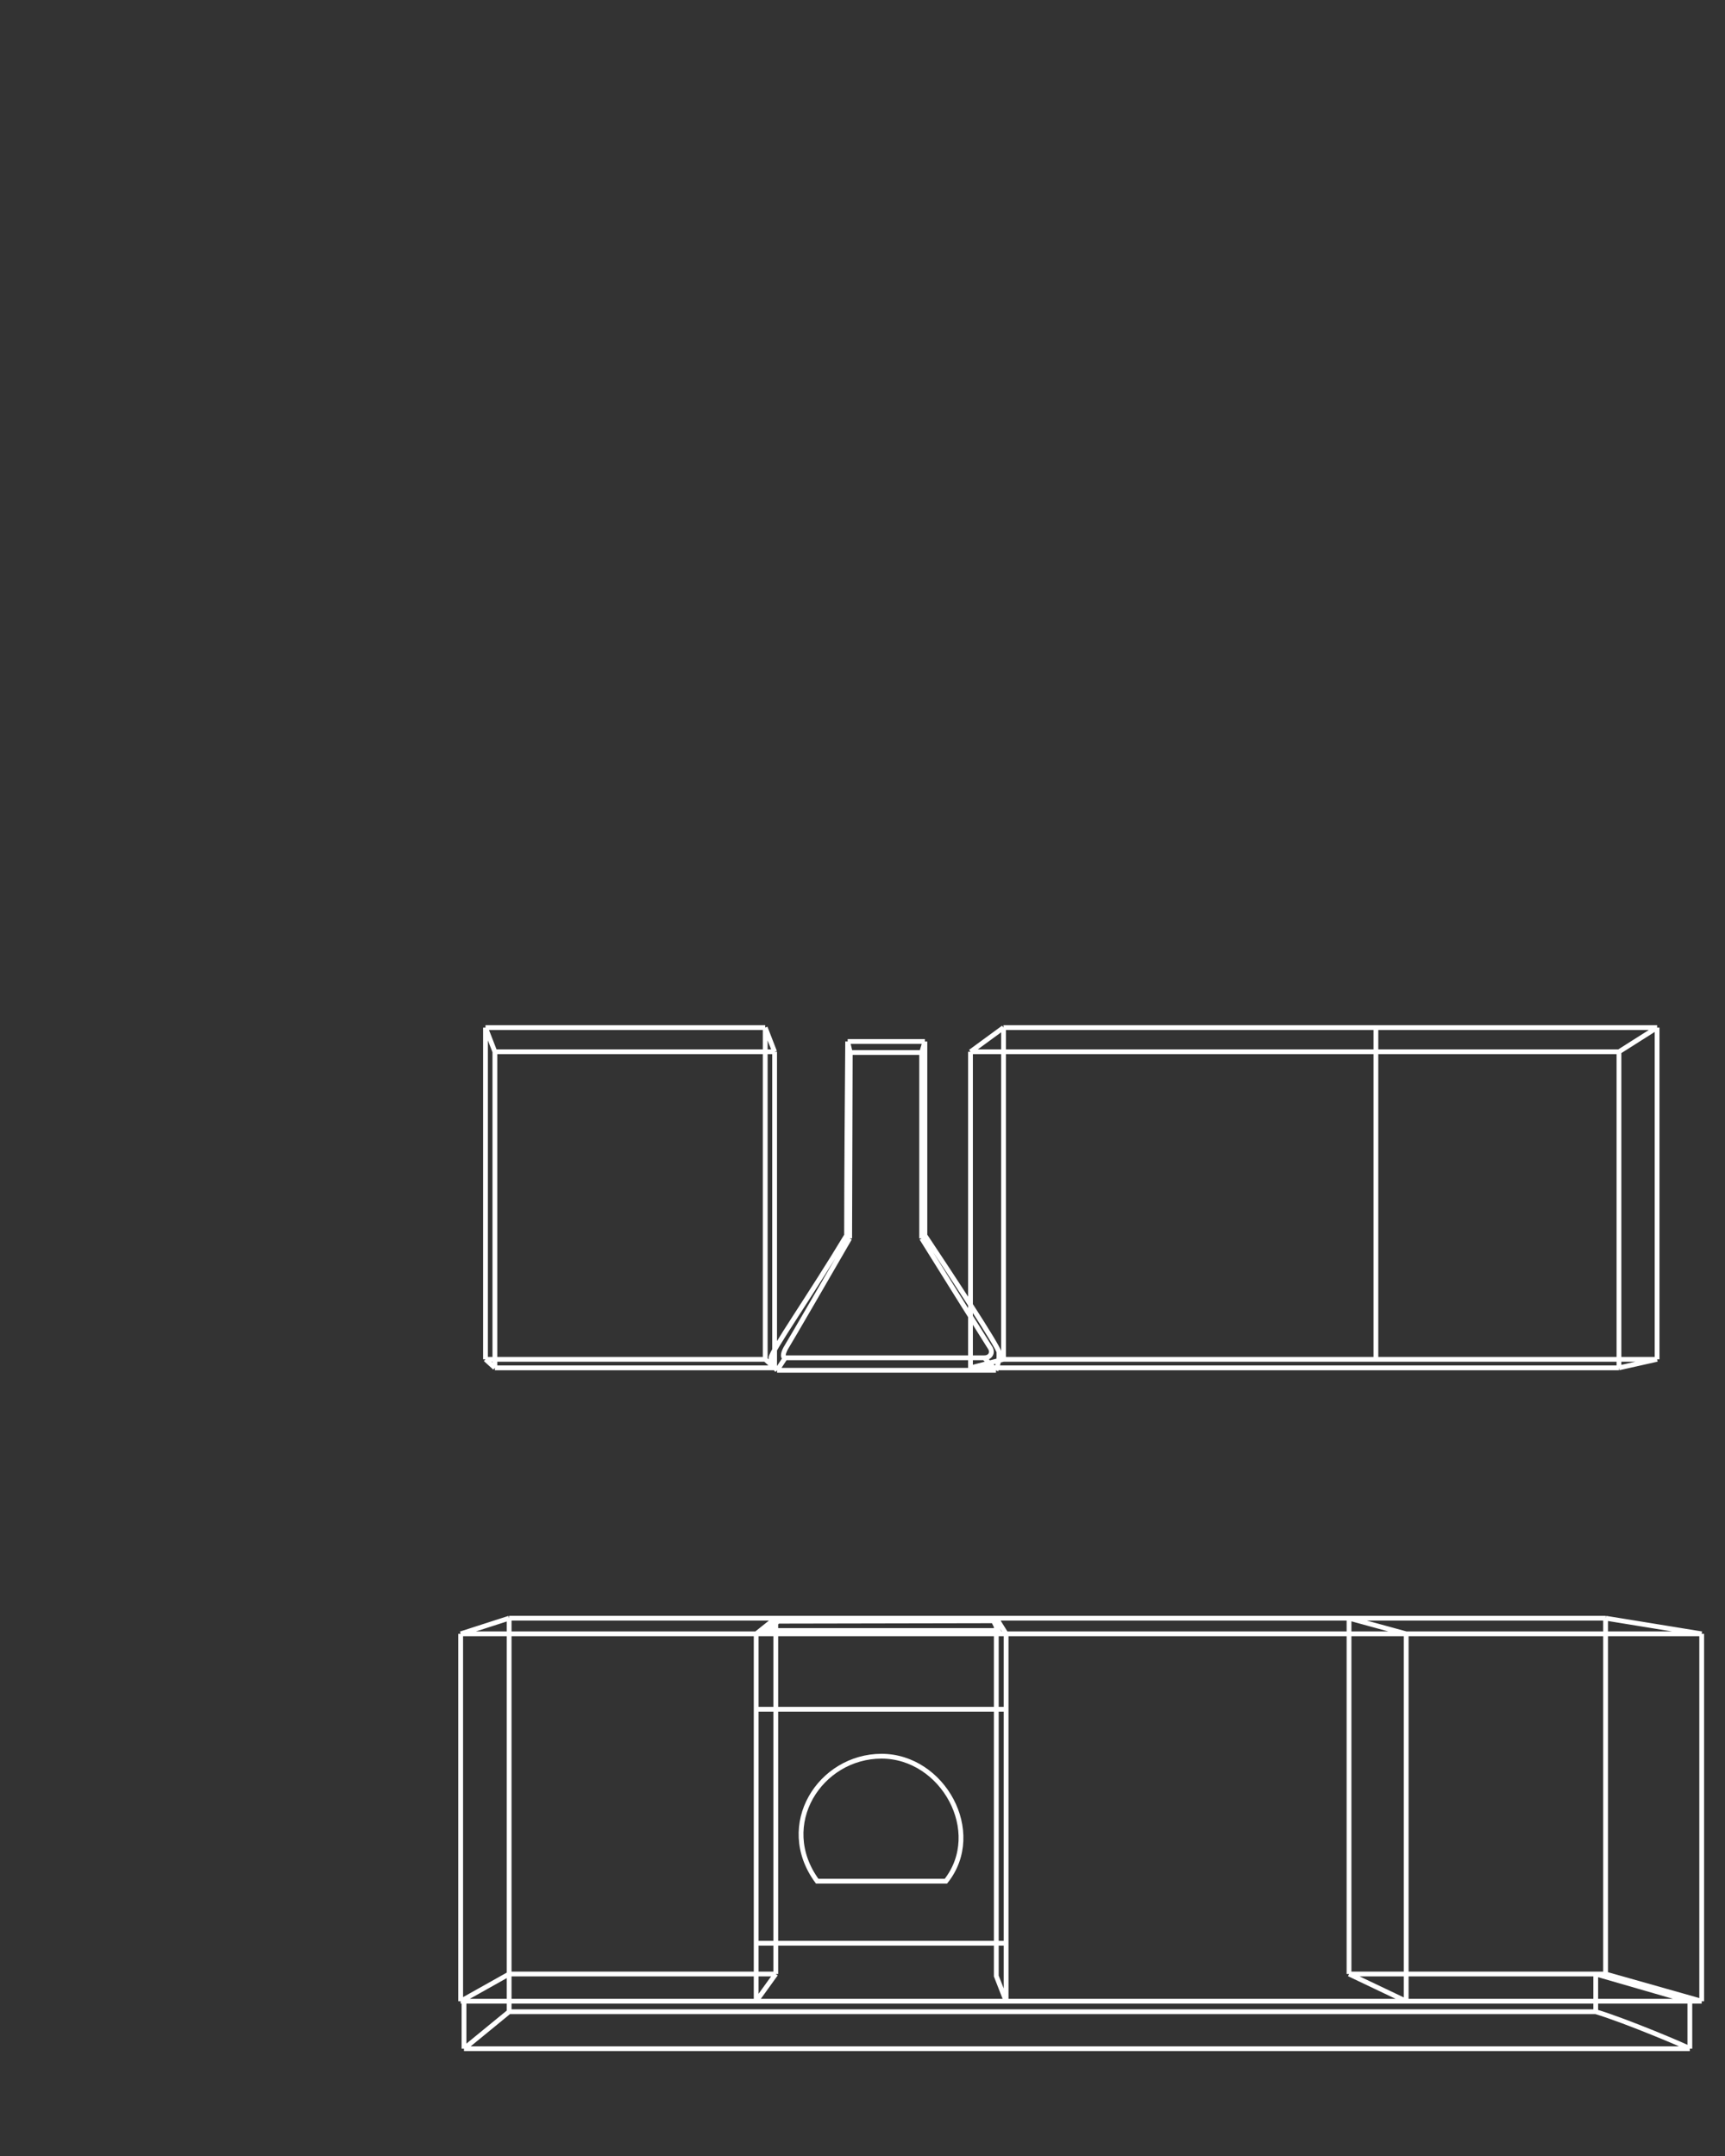 <svg width="1080" height="1350" viewBox="0 0 1080 1350" fill="none" xmlns="http://www.w3.org/2000/svg">
<rect x="0" y="0" width="1080" height="1350" fill="#333333" stroke="none"/>
<g clip-path="url(#clip0_164_12)">
<path d="M303.963 643.436H479.094M303.963 643.436V851.149M303.963 643.436L309.84 658.579M479.094 643.436V851.149M479.094 643.436L484.971 658.579M479.094 851.149H303.963M479.094 851.149L484.971 856.498M303.963 851.149L309.84 856.498M309.84 658.579H484.971M309.84 658.579V856.498M484.971 658.579V856.498M484.971 856.498H309.84M318.771 1013.25H485.701M318.771 1013.25V1236.05M318.771 1013.25L288.418 1023.04M485.701 1013.25V1236.05M485.701 1013.25L473.427 1023.04M485.701 1013.25H623.765M485.701 1236.05H318.771M485.701 1236.05L473.427 1253.08M318.771 1236.05L288.418 1253.08M318.771 1236.05V1259.65M288.418 1023.04H473.427M288.418 1023.04V1253.08M473.427 1023.04H629.91M473.427 1023.04V1070.26M473.427 1253.08H629.91M473.427 1253.08H290.504M473.427 1253.08V1216.78M288.418 1253.08H290.504M1005.24 1013.25H844.606M1005.24 1013.25V1236.05M1005.24 1013.25L1065.41 1023.04M844.606 1013.25V1236.05M844.606 1013.25L880.397 1023.04M844.606 1013.25H623.765M844.606 1236.05L880.397 1253.08M844.606 1236.05H999.067M1005.24 1236.05L1065.41 1253.08M1005.24 1236.05H999.067M1065.41 1023.04H880.397M1065.41 1023.04V1253.08M880.397 1023.04V1253.08M880.397 1023.04H629.91M880.397 1253.08H629.91M880.397 1253.08H1057.99M1065.41 1253.08H1057.99M629.91 1023.04L623.765 1013.25M629.91 1023.04V1070.26M629.91 1253.08L623.765 1237.31V1013.25M629.91 1253.08V1216.78M290.504 1253.08V1282.81M290.504 1282.81H1057.99M290.504 1282.81L318.771 1259.65M1057.99 1282.81V1253.08M1057.99 1282.81C1056.75 1281.77 1018.19 1265.39 999.067 1259.65M1057.99 1253.08L999.067 1236.05M999.067 1236.05V1259.65M999.067 1259.65H318.771M473.427 1070.26C476.659 1070.26 579.096 1070.26 629.91 1070.26M473.427 1070.26V1216.78M629.91 1070.26V1216.78M473.427 1216.78C476.225 1216.78 578.915 1216.78 629.91 1216.78M1037.49 643.436V851.149M1037.49 643.436L1013.61 658.579M1037.49 643.436H861.434M628.291 643.436V851.149M628.291 643.436L607.607 658.579M628.291 643.436H861.434M628.291 851.149L607.607 856.498M628.291 851.149H861.434M1037.49 851.149L1013.61 856.498M1037.49 851.149H861.434M1013.61 658.579H607.607M1013.61 658.579V856.498M607.607 658.579V856.498M607.607 856.498H1013.61M861.434 643.436V851.149M530.708 652.137H579.063M530.708 652.137C530.48 678.742 530.024 740.272 530.024 773.548M530.708 652.137L532.334 659.06M579.063 652.137V773.548M579.063 652.137L577.039 659.06M579.063 773.548C594.514 796.696 625.416 843.727 625.416 846.671C625.416 850.352 625.585 851.396 624.678 854.507C623.952 856.995 623.638 857.882 623.571 858.015M579.063 773.548L577.039 775.403M623.571 858.015H486.513M623.571 858.015L616.247 850.195M486.513 858.015C485.259 856.755 482.75 853.426 482.75 850.195C482.75 846.156 507.307 811.305 530.024 773.548M486.513 858.015L491.66 850.195M530.024 773.548L531.968 775.403M532.334 659.06H577.039M532.334 659.06L531.968 775.403M577.039 659.06V775.403M577.039 775.403C590.719 797.328 618.446 841.729 619.912 843.926C621.744 846.671 620.278 850.195 616.247 850.195M616.247 850.195H491.66M491.66 850.195C489.645 850.195 490.195 846.857 492.76 842.826C494.812 839.602 519.753 796.534 531.968 775.403M511.611 1177.91C485.701 1142.58 513.508 1099.67 551.92 1099.67C590.332 1099.67 616.651 1147.09 592.229 1177.91C559.982 1177.91 525.047 1177.91 511.611 1177.91ZM487.176 1015.14L480.45 1020.95H625.001L621.967 1014.88L487.176 1015.14Z" stroke="white" stroke-width="3"/>
</g>
<defs>
<clipPath id="clip0_164_12">
<rect width="1080" height="1350" fill="white"/>
</clipPath>
</defs>
</svg>
